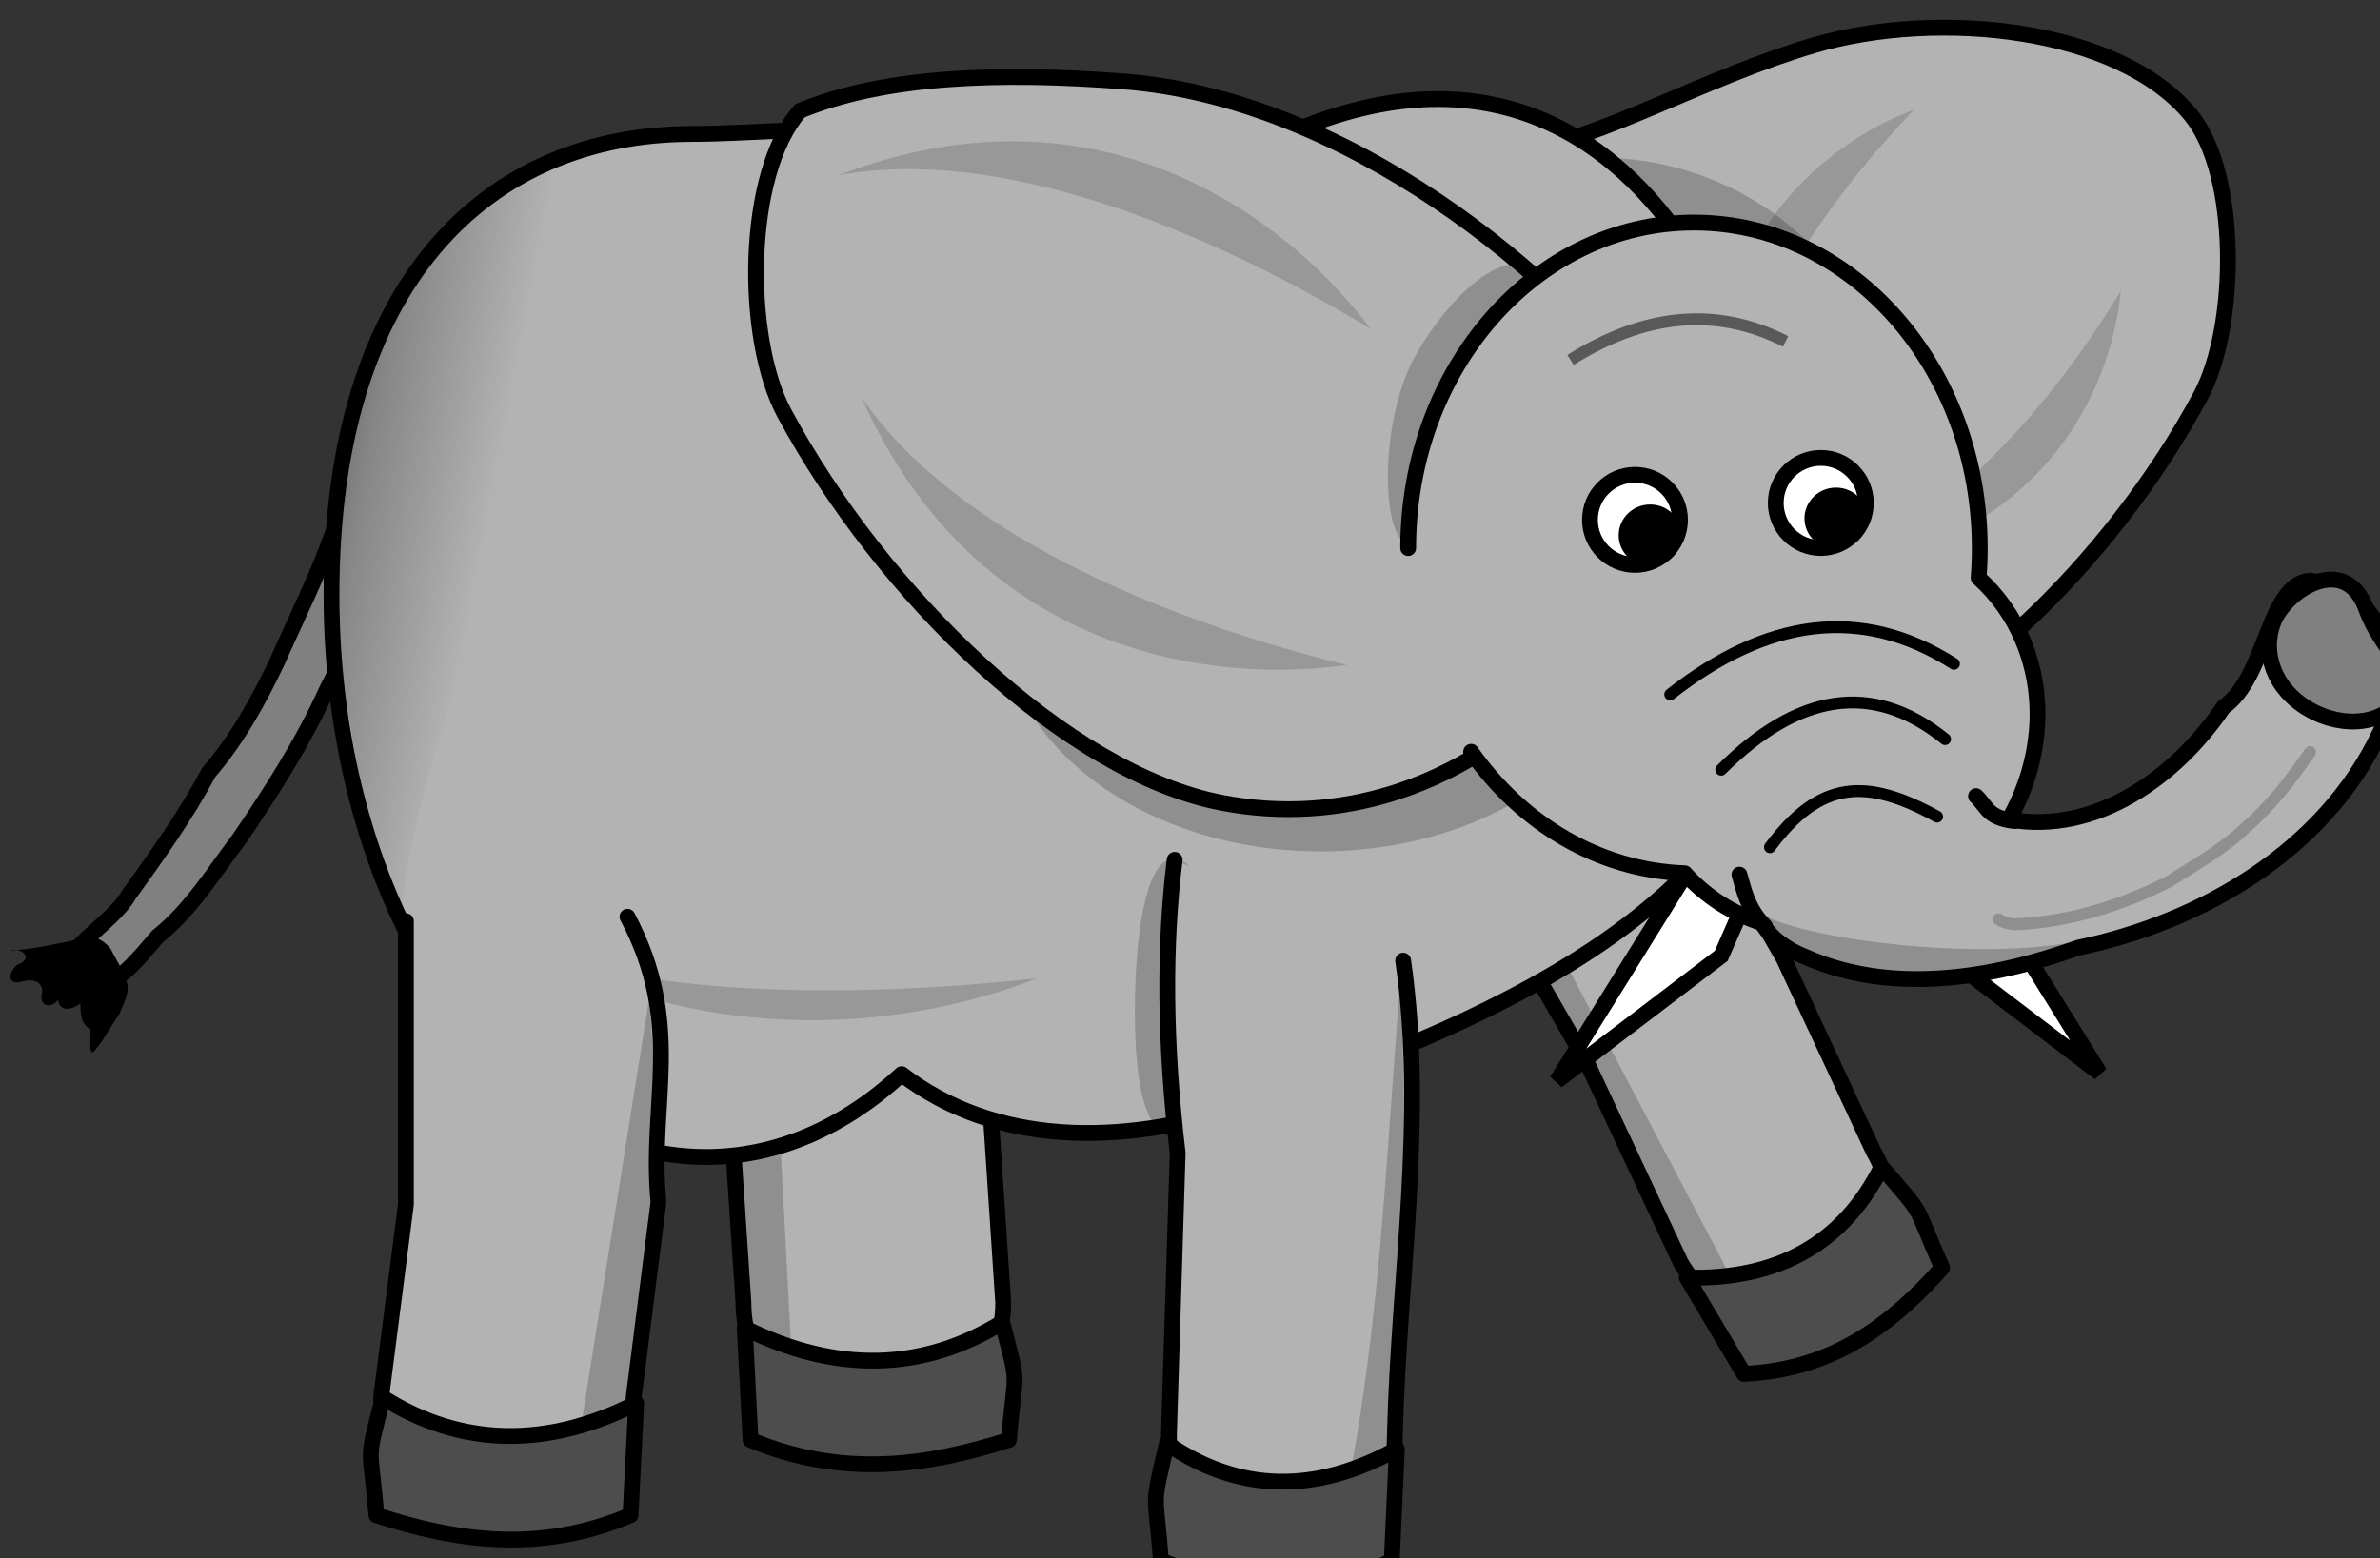 <?xml version="1.0" encoding="UTF-8" standalone="no"?>
<!-- Created with Inkscape (http://www.inkscape.org/) -->

<svg
   xmlns:dc="http://purl.org/dc/elements/1.1/"
   xmlns:cc="http://creativecommons.org/ns#"
   xmlns:rdf="http://www.w3.org/1999/02/22-rdf-syntax-ns#"
   xmlns:svg="http://www.w3.org/2000/svg"
   xmlns="http://www.w3.org/2000/svg"
   xmlns:xlink="http://www.w3.org/1999/xlink"
   xmlns:sodipodi="http://sodipodi.sourceforge.net/DTD/sodipodi-0.dtd"
   xmlns:inkscape="http://www.inkscape.org/namespaces/inkscape"
   width="26.856mm"
   height="17.59mm"
   viewBox="0 0 26.856 17.59"
   version="1.1"
   id="svg2896"
   inkscape:version="0.92.3 (2405546, 2018-03-11)"
   sodipodi:docname="elephant.svg">
  <rect x="0" y="0" width="26.856" height="17.59" fill="#333333" stroke="none"/>
  <defs
     id="defs2890">
    <linearGradient
       inkscape:collect="always"
       xlink:href="#linearGradient20217"
       id="linearGradient20228"
       gradientUnits="userSpaceOnUse"
       x1="246.134"
       y1="288.841"
       x2="255.216"
       y2="672.565" />
    <linearGradient
       inkscape:collect="always"
       id="linearGradient20217">
      <stop
         style="stop-color:#000000;stop-opacity:0.502"
         offset="0"
         id="stop20219" />
      <stop
         id="stop20225"
         offset="0.36"
         style="stop-color:#000000;stop-opacity:0.25" />
      <stop
         style="stop-color:#000000;stop-opacity:0"
         offset="1"
         id="stop20221" />
    </linearGradient>
  </defs>
  <sodipodi:namedview
     id="base"
     pagecolor="#ffffff"
     bordercolor="#666666"
     borderopacity="1.0"
     inkscape:pageopacity="0.0"
     inkscape:pageshadow="2"
     inkscape:zoom="5.6"
     inkscape:cx="42.825682"
     inkscape:cy="25.262948"
     inkscape:document-units="mm"
     inkscape:current-layer="layer1"
     showgrid="false"
     fit-margin-top="0"
     fit-margin-left="0"
     fit-margin-right="0"
     fit-margin-bottom="0"
     inkscape:window-width="1920"
     inkscape:window-height="1172"
     inkscape:window-x="1600"
     inkscape:window-y="0"
     inkscape:window-maximized="1" />
  <g
     inkscape:label="Layer 1"
     inkscape:groupmode="layer"
     id="layer1"
     transform="translate(-28.15,-160.449)">
    <g
       style="display:inline"
       id="g19915"
       transform="matrix(0.035,0,0,0.035,16.609,137.213)">
      <g
         id="g20106">
        <path
           style="color:#000000;display:inline;overflow:visible;visibility:visible;fill:#b3b3b3;fill-opacity:1;fill-rule:nonzero;stroke:#000000;stroke-width:5.096;stroke-linecap:round;stroke-linejoin:round;stroke-miterlimit:4;stroke-dashoffset:0;stroke-opacity:1;marker:none;enable-background:accumulate"
           d="m 602.378,885.664 h 10.214 c 20.372,0 36.772,17.203 36.772,38.571 v 102.286 l 3.813,57.429 c 0,21.369 -16.4,38.572 -36.772,38.572 h -10.214 c -20.372,0 -36.772,-17.203 -36.772,-38.572 l -3.813,-57.429 V 924.235 c 0,-21.369 16.4,-38.571 36.772,-38.571 z"
           id="rect19925"
           sodipodi:nodetypes="ccccccccccc"
           inkscape:connector-curvature="0" />
        <path
           sodipodi:nodetypes="ccccc"
           id="path20103"
           d="m 569.858,1092.16 1.849,36.075 c 29.897,12.447 57.245,8.329 83.302,0 2.023,-24.141 3.568,-15.664 -2.133,-37.906 -25.567,15.832 -53.578,16.475 -83.018,1.831 z"
           style="color:#000000;display:inline;overflow:visible;visibility:visible;fill:#4d4d4d;fill-opacity:1;fill-rule:nonzero;stroke:#000000;stroke-width:5.096;stroke-linecap:round;stroke-linejoin:round;stroke-miterlimit:4;stroke-dashoffset:0;stroke-opacity:1;marker:none;enable-background:accumulate"
           inkscape:connector-curvature="0" />
      </g>
      <path
         style="color:#000000;display:inline;overflow:visible;visibility:visible;opacity:0.2;fill:#000000;fill-opacity:1;fill-rule:nonzero;stroke:none;stroke-width:4;marker:none;enable-background:accumulate"
         d="m 563.983,1027.52 16.995,-1.791 3.965,75.149 -16.995,-7.495 z"
         id="rect20206"
         sodipodi:nodetypes="ccccc"
         inkscape:connector-curvature="0" />
      <g
         id="g20141"
         transform="rotate(-30,862.13,962.356)">
        <path
           sodipodi:nodetypes="ccccscccc"
           id="rect19929"
           d="m 857.869,864.521 c 19.878,0 35.88,17.414 35.88,39.045 v 89.255 l -6,68.37 c 0,21.631 -16.003,39.045 -35.88,39.045 -19.878,0 -35.88,-17.414 -35.88,-39.045 l 6,-70.39 v -87.234 c 0,-21.631 16.003,-39.045 35.88,-39.045 z"
           style="color:#000000;display:inline;overflow:visible;visibility:visible;fill:#b3b3b3;fill-opacity:1;fill-rule:nonzero;stroke:#000000;stroke-width:5.096;stroke-linecap:round;stroke-linejoin:round;stroke-miterlimit:4;stroke-dashoffset:0;stroke-opacity:1;marker:none;enable-background:accumulate"
           inkscape:connector-curvature="0" />
        <path
           sodipodi:nodetypes="ccccc"
           id="path20138"
           d="m 815.254,1066.383 0.44,36.108 c 25.594,13.283 49.509,9.937 72.436,2.346 2.541,-24.071 3.61,-15.556 -0.628,-37.946 -22.745,15.104 -47.123,14.957 -72.249,-0.508 z"
           style="color:#000000;display:inline;overflow:visible;visibility:visible;fill:#4d4d4d;fill-opacity:1;fill-rule:nonzero;stroke:#000000;stroke-width:5.096;stroke-linecap:round;stroke-linejoin:round;stroke-miterlimit:4;stroke-dashoffset:0;stroke-opacity:1;marker:none;enable-background:accumulate"
           inkscape:connector-curvature="0" />
      </g>
      <path
         sodipodi:nodetypes="csssssc"
         id="path20151"
         d="m 785.367,791.392 c 0,63.136 57.919,127.03 126.974,114.318 44.787,-8.244 98.183,-60.55 126.974,-114.318 11.889,-22.204 12.369,-71.379 -3.219,-90.364 -23.127,-28.165 -81.427,-34.355 -121.612,-22.526 -34.747,10.229 -68.46,30.029 -93.965,33.931 -29.58,4.525 -35.152,48.334 -35.152,78.959 z"
         style="color:#000000;display:inline;overflow:visible;visibility:visible;fill:#b3b3b3;fill-opacity:1;fill-rule:nonzero;stroke:#000000;stroke-width:5.096;stroke-linecap:round;stroke-linejoin:round;stroke-miterlimit:4;stroke-dashoffset:0;stroke-opacity:1;marker:none;enable-background:accumulate"
         inkscape:connector-curvature="0" />
      <path
         sodipodi:nodetypes="ccc"
         id="path20271"
         d="m 884.785,821.863 c -12.837,-77.439 33.185,-111.926 62.048,-122.606 -32.703,34.127 -62.082,79.537 -62.048,122.606 z"
         style="display:inline;opacity:0.15;fill:#000000;stroke:none"
         inkscape:connector-curvature="0" />
      <path
         transform="matrix(1.127,0,0,1.317,267.934,28.571)"
         style="color:#000000;display:inline;overflow:visible;visibility:visible;opacity:0.2;fill:#000000;fill-opacity:1;fill-rule:nonzero;stroke:none;stroke-width:4;marker:none;enable-background:accumulate"
         d="m 592.143,586.648 c 0,36.687 -32.779,66.429 -73.214,66.429 -40.435,0 -73.214,-29.741 -73.214,-66.429 0,-36.687 26.056,-65.662 66.491,-65.662 44.196,0 83.344,28.974 79.938,65.662 z"
         id="path20194"
         sodipodi:nodetypes="csssc"
         inkscape:connector-curvature="0" />
      <g
         id="g20241">
        <path
           id="path20230"
           d="m 443.189,821.287 c 0.577,-10.922 -3.958,11.877 -6.178,14.634 -5.127,14.307 -11.898,27.731 -18.019,41.566 -5.961,12.593 -12.935,25.077 -21.979,35.516 -7.177,13.622 -16.559,26.706 -25.674,39.347 -5.628,9.886 -23.035,18.143 -22.038,28.579 13.611,7.638 23.473,-6.168 31.269,-15.081 10.807,-8.643 17.962,-20.456 26.261,-31.35 10.407,-15.302 20.507,-31.013 28.208,-48.002 4.709,-9.27 11.815,-23.888 15.694,-29.264"
           style="fill:#808080;fill-opacity:1;stroke:#000000;stroke-width:5.096;stroke-linecap:butt;stroke-linejoin:miter;stroke-opacity:1"
           inkscape:connector-curvature="0" />
        <path
           id="path20235"
           d="m 358.901,965.542 c -4.136,1.531 -8.278,2.135 -12.537,3.021 -4.519,0.956 -8.968,1.59 -13.477,1.876 4.036,-1.278 7.928,2.821 2.397,4.557 -2.945,2.51 -3.42,6.899 1.771,5.402 3.585,-1.138 7.31,0.402 6.036,4.649 -0.161,4.162 3.879,3.508 5.387,1.241 0.513,4.066 4.345,3.33 7.229,1.192 -0.151,3.455 0.276,6.743 3.202,8.415 0.286,2.571 -1.154,10.912 2.345,5.527 2.724,-3.295 4.54,-7.243 7.048,-10.621 1.232,-3.454 3.702,-7.182 2.074,-10.873 -1.177,-3.622 -3.292,-6.67 -4.965,-10.051 -1.615,-2.121 -3.987,-3.554 -6.51,-4.335 z"
           style="fill:#000000;stroke:none"
           inkscape:connector-curvature="0" />
      </g>
      <path
         style="display:inline;opacity:0.15;fill:#000000;stroke:none"
         d="m 911.121,849.355 c 78.123,-7.643 99.523,-61.023 102.369,-91.666 -24.5,40.422 -60.759,80.553 -102.369,91.666 z"
         id="path20269"
         sodipodi:nodetypes="ccc"
         inkscape:connector-curvature="0" />
      <path
         style="color:#000000;display:inline;overflow:visible;visibility:visible;fill:#b3b3b3;fill-opacity:1;fill-rule:nonzero;stroke:#000000;stroke-width:5.096;stroke-linecap:round;stroke-linejoin:round;stroke-miterlimit:4;stroke-dasharray:none;stroke-dashoffset:0;stroke-opacity:1;marker:none;enable-background:accumulate"
         d="m 157.871,497.92 c -66.669,0 -116.433,48.372 -116.433,148.549 0,100.177 54.05,181.375 120.719,181.375 23.128,0 44.733,-9.77 63.094,-26.719 30.02,23.015 70.252,23.33 109.75,10.384 90.088,-29.527 168.797,-69.805 175,-139.946 8.613,-97.39 -50.271,-235.044 -175,-166.406 -26.364,14.508 -58.393,7.249 -83.125,19.969 -22.096,-36.87 -58.385,-27.205 -94.004,-27.205 z"
         transform="translate(395.178,209.158)"
         id="path19911"
         sodipodi:nodetypes="csscssscc"
         inkscape:connector-curvature="0" />
      <ellipse
         transform="matrix(1.41,0,0,1.167,23.829,176.312)"
         id="path20196"
         style="color:#000000;display:inline;overflow:visible;visibility:visible;opacity:0.2;fill:#000000;fill-opacity:1;fill-rule:nonzero;stroke:none;stroke-width:4;marker:none;enable-background:accumulate"
         cx="518.929"
         cy="586.648"
         rx="73.214"
         ry="66.429" />
      <g
         transform="matrix(7.632,0,0,7.632,-620.241,-294.95)"
         id="g26972"
         style="fill:#ffccaa;fill-opacity:1;stroke:#000000" />
      <path
         style="color:#000000;display:inline;overflow:visible;visibility:visible;fill:#b3b3b3;fill-opacity:1;fill-rule:nonzero;stroke:#000000;stroke-width:5.096;stroke-linecap:round;stroke-linejoin:round;stroke-miterlimit:4;stroke-dashoffset:0;stroke-opacity:1;marker:none;enable-background:accumulate"
         d="m 868.316,801.345 c -0.994,68.216 -67.158,136.301 -144.642,121.435 -50.255,-9.642 -109.499,-67.031 -141.042,-125.598 -13.026,-24.185 -12.791,-77.325 5.044,-97.582 27.294,-11.255 64.219,-12.517 104.368,-9.445 69.869,5.346 140.635,60.134 176.272,111.19 z"
         id="path19933"
         sodipodi:nodetypes="csscsc"
         inkscape:connector-curvature="0" />
      <path
         sodipodi:nodetypes="ccccc"
         id="path20213"
         d="m 825.529,979.765 48.315,96.804 13.58,-1.536 -53.291,-101.242 z"
         style="color:#000000;display:inline;overflow:visible;visibility:visible;opacity:0.2;fill:#000000;fill-opacity:1;fill-rule:nonzero;stroke:none;stroke-width:4;marker:none;enable-background:accumulate"
         inkscape:connector-curvature="0" />
      <path
         style="fill:#ffffff;stroke:#000000;stroke-width:5.096;stroke-linecap:butt;stroke-linejoin:miter;stroke-opacity:1"
         d="m 877.732,938.442 -46.046,74.039 52.983,-40.342 15.574,-35.547 z"
         id="path20183"
         inkscape:connector-curvature="0" />
      <path
         id="path20185"
         d="m 960.627,935.871 46.046,74.039 -52.983,-40.342 -15.574,-35.547 z"
         style="fill:#ffffff;stroke:#000000;stroke-width:5.096;stroke-linecap:butt;stroke-linejoin:miter;stroke-opacity:1"
         inkscape:connector-curvature="0" />
      <path
         transform="matrix(0.199,0.115,-0.316,0.547,883.085,405.837)"
         style="color:#000000;display:inline;overflow:visible;visibility:visible;opacity:0.2;fill:#000000;fill-opacity:1;fill-rule:nonzero;stroke:none;stroke-width:4;marker:none;enable-background:accumulate"
         d="m 592.143,586.648 c 0,36.687 13.842,86.689 -26.594,86.689 -40.435,0 -119.835,-50.002 -119.835,-86.689 0,-36.687 32.779,-66.429 73.214,-66.429 40.435,0 73.214,29.741 73.214,66.429 z"
         id="path20200"
         sodipodi:nodetypes="csssc"
         inkscape:connector-curvature="0" />
      <path
         style="color:#000000;display:inline;overflow:visible;visibility:visible;fill:#b3b3b3;fill-opacity:1;fill-rule:nonzero;stroke:#000000;stroke-width:5.096;stroke-linecap:round;stroke-linejoin:round;stroke-miterlimit:4;stroke-dashoffset:0;stroke-opacity:1;marker:none;enable-background:accumulate"
         d="m 408.854,697.163 c 16.315,23.107 41.049,38.176 68.896,39.181 6.757,7.523 15.342,12.967 24.875,16.062 2.33,4.113 7.081,8.156 13.844,10.844 27.857,12.404 60.284,7.074 88.125,-2.906 39.811,-8.273 79.344,-31.306 97.188,-69.188 10.367,-19.784 1.181,-46.071 -22.438,-49.188 -13.76,1.121 -13.976,31.124 -27.906,40.781 -15.203,22.411 -40.941,41.253 -69.188,36.25 9.991,-17.556 12.361,-38.759 4.594,-57.5 -3.365,-8.119 -8.333,-14.969 -14.375,-20.438 0.252,-3.164 0.375,-6.354 0.375,-9.594 0,-57.967 -41.236,-104.969 -92.125,-104.969 -50.889,0 -92.156,47.002 -92.156,104.969"
         transform="translate(395.178,209.158)"
         id="path20089"
         sodipodi:nodetypes="cccccccccscscs"
         inkscape:connector-curvature="0" />
      <path
         sodipodi:nodetypes="ccc"
         id="path20283"
         d="m 499.999,969.578 c 65.456,36.305 132.478,22.537 163.928,9.818 -56.925,6.197 -122.323,6.262 -163.928,-9.818 z"
         style="display:inline;opacity:0.15;fill:#000000;stroke:none"
         inkscape:connector-curvature="0" />
      <path
         style="color:#000000;display:inline;overflow:visible;visibility:visible;fill:#b3b3b3;fill-opacity:1;fill-rule:nonzero;stroke:#000000;stroke-width:5.096;stroke-linecap:round;stroke-linejoin:round;stroke-miterlimit:4;stroke-dashoffset:0;stroke-opacity:1;marker:none;enable-background:accumulate"
         d="m 532.035,959.521 c 18.55,34.996 6.838,60.035 10,92 l -8,63 c 0,21.369 -17.203,38.572 -38.571,38.572 h -4.286 c -21.369,0 -38.571,-17.203 -38.571,-38.572 l 8,-62.286 v -91.286"
         id="rect19923"
         sodipodi:nodetypes="cccccccc"
         inkscape:connector-curvature="0" />
      <path
         sodipodi:nodetypes="ccccc"
         id="path20097"
         d="m 534.844,1116.446 -1.819,36.075 c -29.406,12.447 -56.305,8.329 -81.934,0 -1.99,-24.141 -3.509,-15.664 2.098,-37.906 25.147,15.832 52.698,16.475 81.655,1.831 z"
         style="color:#000000;display:inline;overflow:visible;visibility:visible;fill:#4d4d4d;fill-opacity:1;fill-rule:nonzero;stroke:#000000;stroke-width:5.096;stroke-linecap:round;stroke-linejoin:round;stroke-miterlimit:4;stroke-dashoffset:0;stroke-opacity:1;marker:none;enable-background:accumulate"
         inkscape:connector-curvature="0" />
      <path
         transform="matrix(0.128,-0.644,0.134,0.225,365.784,841.404)"
         style="color:#000000;display:inline;overflow:visible;visibility:visible;fill:url(#linearGradient20228);fill-opacity:1;fill-rule:nonzero;stroke:none;stroke-width:11.796;marker:none;enable-background:accumulate"
         d="M 46.694,653.181 C 56.756,538.706 87.023,492.057 100.761,452.564 147.612,317.874 259.146,376.939 355.14,534.972 670.235,1029.268 160.135,587.843 46.694,653.181 Z"
         id="path20093"
         sodipodi:nodetypes="cscc"
         inkscape:connector-curvature="0" />
      <path
         transform="matrix(0.229,0,0,0.632,589.275,617.102)"
         style="color:#000000;display:inline;overflow:visible;visibility:visible;opacity:0.2;fill:#000000;fill-opacity:1;fill-rule:nonzero;stroke:none;stroke-width:4;marker:none;enable-background:accumulate"
         d="m 592.143,586.648 c 0,36.687 -32.779,66.429 -73.214,66.429 -40.435,0 -54.489,-26.143 -54.489,-62.831 0,-36.687 14.054,-78.022 54.489,-78.022 40.435,0 73.214,37.736 73.214,74.424 z"
         id="path20198"
         sodipodi:nodetypes="csssc"
         inkscape:connector-curvature="0" />
      <path
         style="fill:none;stroke:#000000;stroke-width:3.822;stroke-linecap:round;stroke-linejoin:round;stroke-opacity:1"
         d="m 868.226,887.819 c 30.929,-24.335 61.449,-28.994 91.476,-9.87"
         id="path20156"
         sodipodi:nodetypes="cc"
         inkscape:connector-curvature="0" />
      <path
         sodipodi:nodetypes="cc"
         id="path20158"
         d="m 884.655,912.104 c 24.408,-24.335 48.494,-28.994 72.19,-9.87"
         style="fill:none;stroke:#000000;stroke-width:3.822;stroke-linecap:round;stroke-linejoin:round;stroke-opacity:1"
         inkscape:connector-curvature="0" />
      <path
         style="fill:none;stroke:#000000;stroke-width:3.822;stroke-linecap:round;stroke-linejoin:round;stroke-opacity:1"
         d="m 900.369,937.104 c 16.104,-21.685 30.998,-22.482 53.9,-9.87"
         id="path20160"
         sodipodi:nodetypes="cc"
         inkscape:connector-curvature="0" />
      <path
         sodipodi:nodetypes="cc"
         id="path20181"
         d="m 836.084,779.961 c 23.442,-14.716 46.575,-17.534 69.333,-5.969"
         style="opacity:0.5;fill:none;stroke:#000000;stroke-width:3.822;stroke-linecap:butt;stroke-linejoin:miter;stroke-opacity:1"
         inkscape:connector-curvature="0" />
      <path
         style="color:#000000;display:inline;overflow:visible;visibility:visible;fill:#808080;fill-opacity:1;fill-rule:nonzero;stroke:#000000;stroke-width:5.096;stroke-linecap:round;stroke-linejoin:round;stroke-miterlimit:4;stroke-dashoffset:0;stroke-opacity:1;marker:none;enable-background:accumulate"
         d="m 1104.115,888.485 c -5.128,8.883 -18.564,10.727 -30.009,4.119 -11.445,-6.608 -15.158,-18.49 -11.437,-28.048 4.029,-10.349 23.335,-22.836 30.009,-4.119 4.486,12.581 15.612,19.88 11.437,28.048 z"
         id="path20187"
         sodipodi:nodetypes="csssc"
         inkscape:connector-curvature="0" />
      <path
         style="fill:none;stroke:#000000;stroke-width:5.096;stroke-linecap:round;stroke-linejoin:round;stroke-opacity:1"
         d="m 979.134,928.667 c -8.809,-1.151 -8.679,-4.621 -12.321,-8.036"
         id="path20190"
         sodipodi:nodetypes="cc"
         inkscape:connector-curvature="0" />
      <path
         sodipodi:nodetypes="cc"
         id="path20192"
         d="m 898.8,962.638 c -5.803,-5.758 -6.813,-11.913 -8.26,-16.691"
         style="fill:none;stroke:#000000;stroke-width:5.096;stroke-linecap:round;stroke-linejoin:round;stroke-opacity:1"
         inkscape:connector-curvature="0" />
      <path
         transform="matrix(0,-0.229,0.632,0,571.937,1084.53)"
         style="color:#000000;display:inline;overflow:visible;visibility:visible;opacity:0.2;fill:#000000;fill-opacity:1;fill-rule:nonzero;stroke:none;stroke-width:4;marker:none;enable-background:accumulate"
         d="m 515.813,683.605 c -29.531,-20.353 -54.521,-69.316 -54.521,-106.003 0,-36.687 67.05,-68.125 107.485,-68.125 -45.797,-2.175 -93.968,117.847 -52.964,174.128 z"
         id="path20203"
         sodipodi:nodetypes="cscc"
         inkscape:connector-curvature="0" />
      <path
         sodipodi:nodetypes="ccccc"
         id="path20209"
         d="m 539.086,985.54 4.253,65.299 -11.075,66.543 -14.981,5.029 z"
         style="color:#000000;display:inline;overflow:visible;visibility:visible;opacity:0.2;fill:#000000;fill-opacity:1;fill-rule:nonzero;stroke:none;stroke-width:4;marker:none;enable-background:accumulate"
         inkscape:connector-curvature="0" />
      <g
         id="g23722">
        <path
           sodipodi:nodetypes="ccsccc"
           id="rect19927"
           d="m 782.122,973.676 c 7.278,50.448 -1.448,102.325 -2.659,152.773 0,23.466 -14.477,42.358 -37.429,42.358 -22.951,0 -35.429,-18.891 -35.429,-42.358 l 2.817,-90.706 c -4.182,-35.388 -4.397,-66.81 -0.96,-94.579"
           style="color:#000000;display:inline;overflow:visible;visibility:visible;fill:#b3b3b3;fill-opacity:1;fill-rule:nonzero;stroke:#000000;stroke-width:5.096;stroke-linecap:round;stroke-linejoin:round;stroke-miterlimit:4;stroke-dashoffset:0;stroke-opacity:1;marker:none;enable-background:accumulate"
           inkscape:connector-curvature="0" />
        <path
           style="color:#000000;display:inline;overflow:visible;visibility:visible;fill:#4d4d4d;fill-opacity:1;fill-rule:nonzero;stroke:#000000;stroke-width:5.096;stroke-linecap:round;stroke-linejoin:round;stroke-miterlimit:4;stroke-dashoffset:0;stroke-opacity:1;marker:none;enable-background:accumulate"
           d="m 780.099,1131.18 -1.652,36.075 c -26.705,12.447 -51.134,8.329 -74.409,0 -1.807,-24.141 -3.187,-15.664 1.905,-37.906 22.838,15.832 47.859,16.475 74.156,1.831 z"
           id="path20097-4"
           sodipodi:nodetypes="ccccc"
           inkscape:connector-curvature="0" />
        <path
           sodipodi:nodetypes="ccccc"
           id="path20211"
           d="m 781.567,976.558 1.475,88.027 -5.519,66.543 -12.203,6.544 c 9.971,-53.519 11.663,-108.194 16.247,-161.114 z"
           style="color:#000000;display:inline;overflow:visible;visibility:visible;opacity:0.2;fill:#000000;fill-opacity:1;fill-rule:nonzero;stroke:none;stroke-width:4;marker:none;enable-background:accumulate"
           inkscape:connector-curvature="0" />
      </g>
      <path
         sodipodi:nodetypes="ccc"
         id="path10881-3-4"
         d="m 599.975,720.442 c 86.27,-33.177 146.758,16.168 171.721,49.556 C 717.316,737.079 650.985,710.796 599.975,720.442 Z"
         style="display:inline;opacity:0.15;fill:#000000;stroke:none"
         inkscape:connector-curvature="0" />
      <path
         style="display:inline;opacity:0.15;fill:#000000;stroke:none"
         d="m 607.441,791.947 c 37.543,84.461 115.206,92.341 156.466,86.384 C 702.178,863.155 636.69,834.837 607.441,791.947 Z"
         id="path20273"
         sodipodi:nodetypes="ccc"
         inkscape:connector-curvature="0" />
      <path
         style="opacity:0.2;fill:none;stroke:#000000;stroke-width:3.822;stroke-linecap:round;stroke-linejoin:round;stroke-opacity:1"
         d="m 1074.531,906.423 c -6.078,8.73 -12.553,17.289 -20.658,24.243 -7.314,7.071 -16.327,12.064 -24.83,17.504 -15.418,7.833 -32.422,13.107 -49.754,13.797 -1.831,-0.139 -3.663,-0.622 -5.231,-1.6"
         id="path20275"
         inkscape:connector-curvature="0" />
      <g
         id="g26912">
        <circle
           transform="matrix(0.863,0,0,0.863,603.647,623.01)"
           id="path26908"
           style="color:#000000;display:inline;overflow:visible;visibility:visible;fill:#ffffff;fill-opacity:1;fill-rule:nonzero;stroke:#000000;stroke-width:5.904;stroke-linecap:round;stroke-linejoin:round;stroke-miterlimit:4;stroke-dasharray:none;stroke-dashoffset:0;stroke-opacity:1;marker:none;enable-background:accumulate"
           cx="293.416"
           cy="241.626"
           r="16.827" />
        <circle
           style="color:#000000;display:inline;overflow:visible;visibility:visible;fill:#000000;fill-opacity:1;fill-rule:nonzero;stroke:none;stroke-width:3;marker:none;enable-background:accumulate"
           id="path26910"
           transform="matrix(0.604,0,0,0.59,684.54,693.95)"
           cx="293.416"
           cy="241.626"
           r="16.827" />
      </g>
      <g
         id="g26916"
         transform="translate(59.904,-5.446)">
        <circle
           style="color:#000000;display:inline;overflow:visible;visibility:visible;fill:#ffffff;fill-opacity:1;fill-rule:nonzero;stroke:#000000;stroke-width:5.904;stroke-linecap:round;stroke-linejoin:round;stroke-miterlimit:4;stroke-dasharray:none;stroke-dashoffset:0;stroke-opacity:1;marker:none;enable-background:accumulate"
           id="path26918"
           transform="matrix(0.863,0,0,0.863,603.647,623.01)"
           cx="293.416"
           cy="241.626"
           r="16.827" />
        <circle
           transform="matrix(0.604,0,0,0.59,684.54,693.95)"
           id="path26920"
           style="color:#000000;display:inline;overflow:visible;visibility:visible;fill:#000000;fill-opacity:1;fill-rule:nonzero;stroke:none;stroke-width:3;marker:none;enable-background:accumulate"
           cx="293.416"
           cy="241.626"
           r="16.827" />
      </g>
    </g>
  </g>
</svg>
